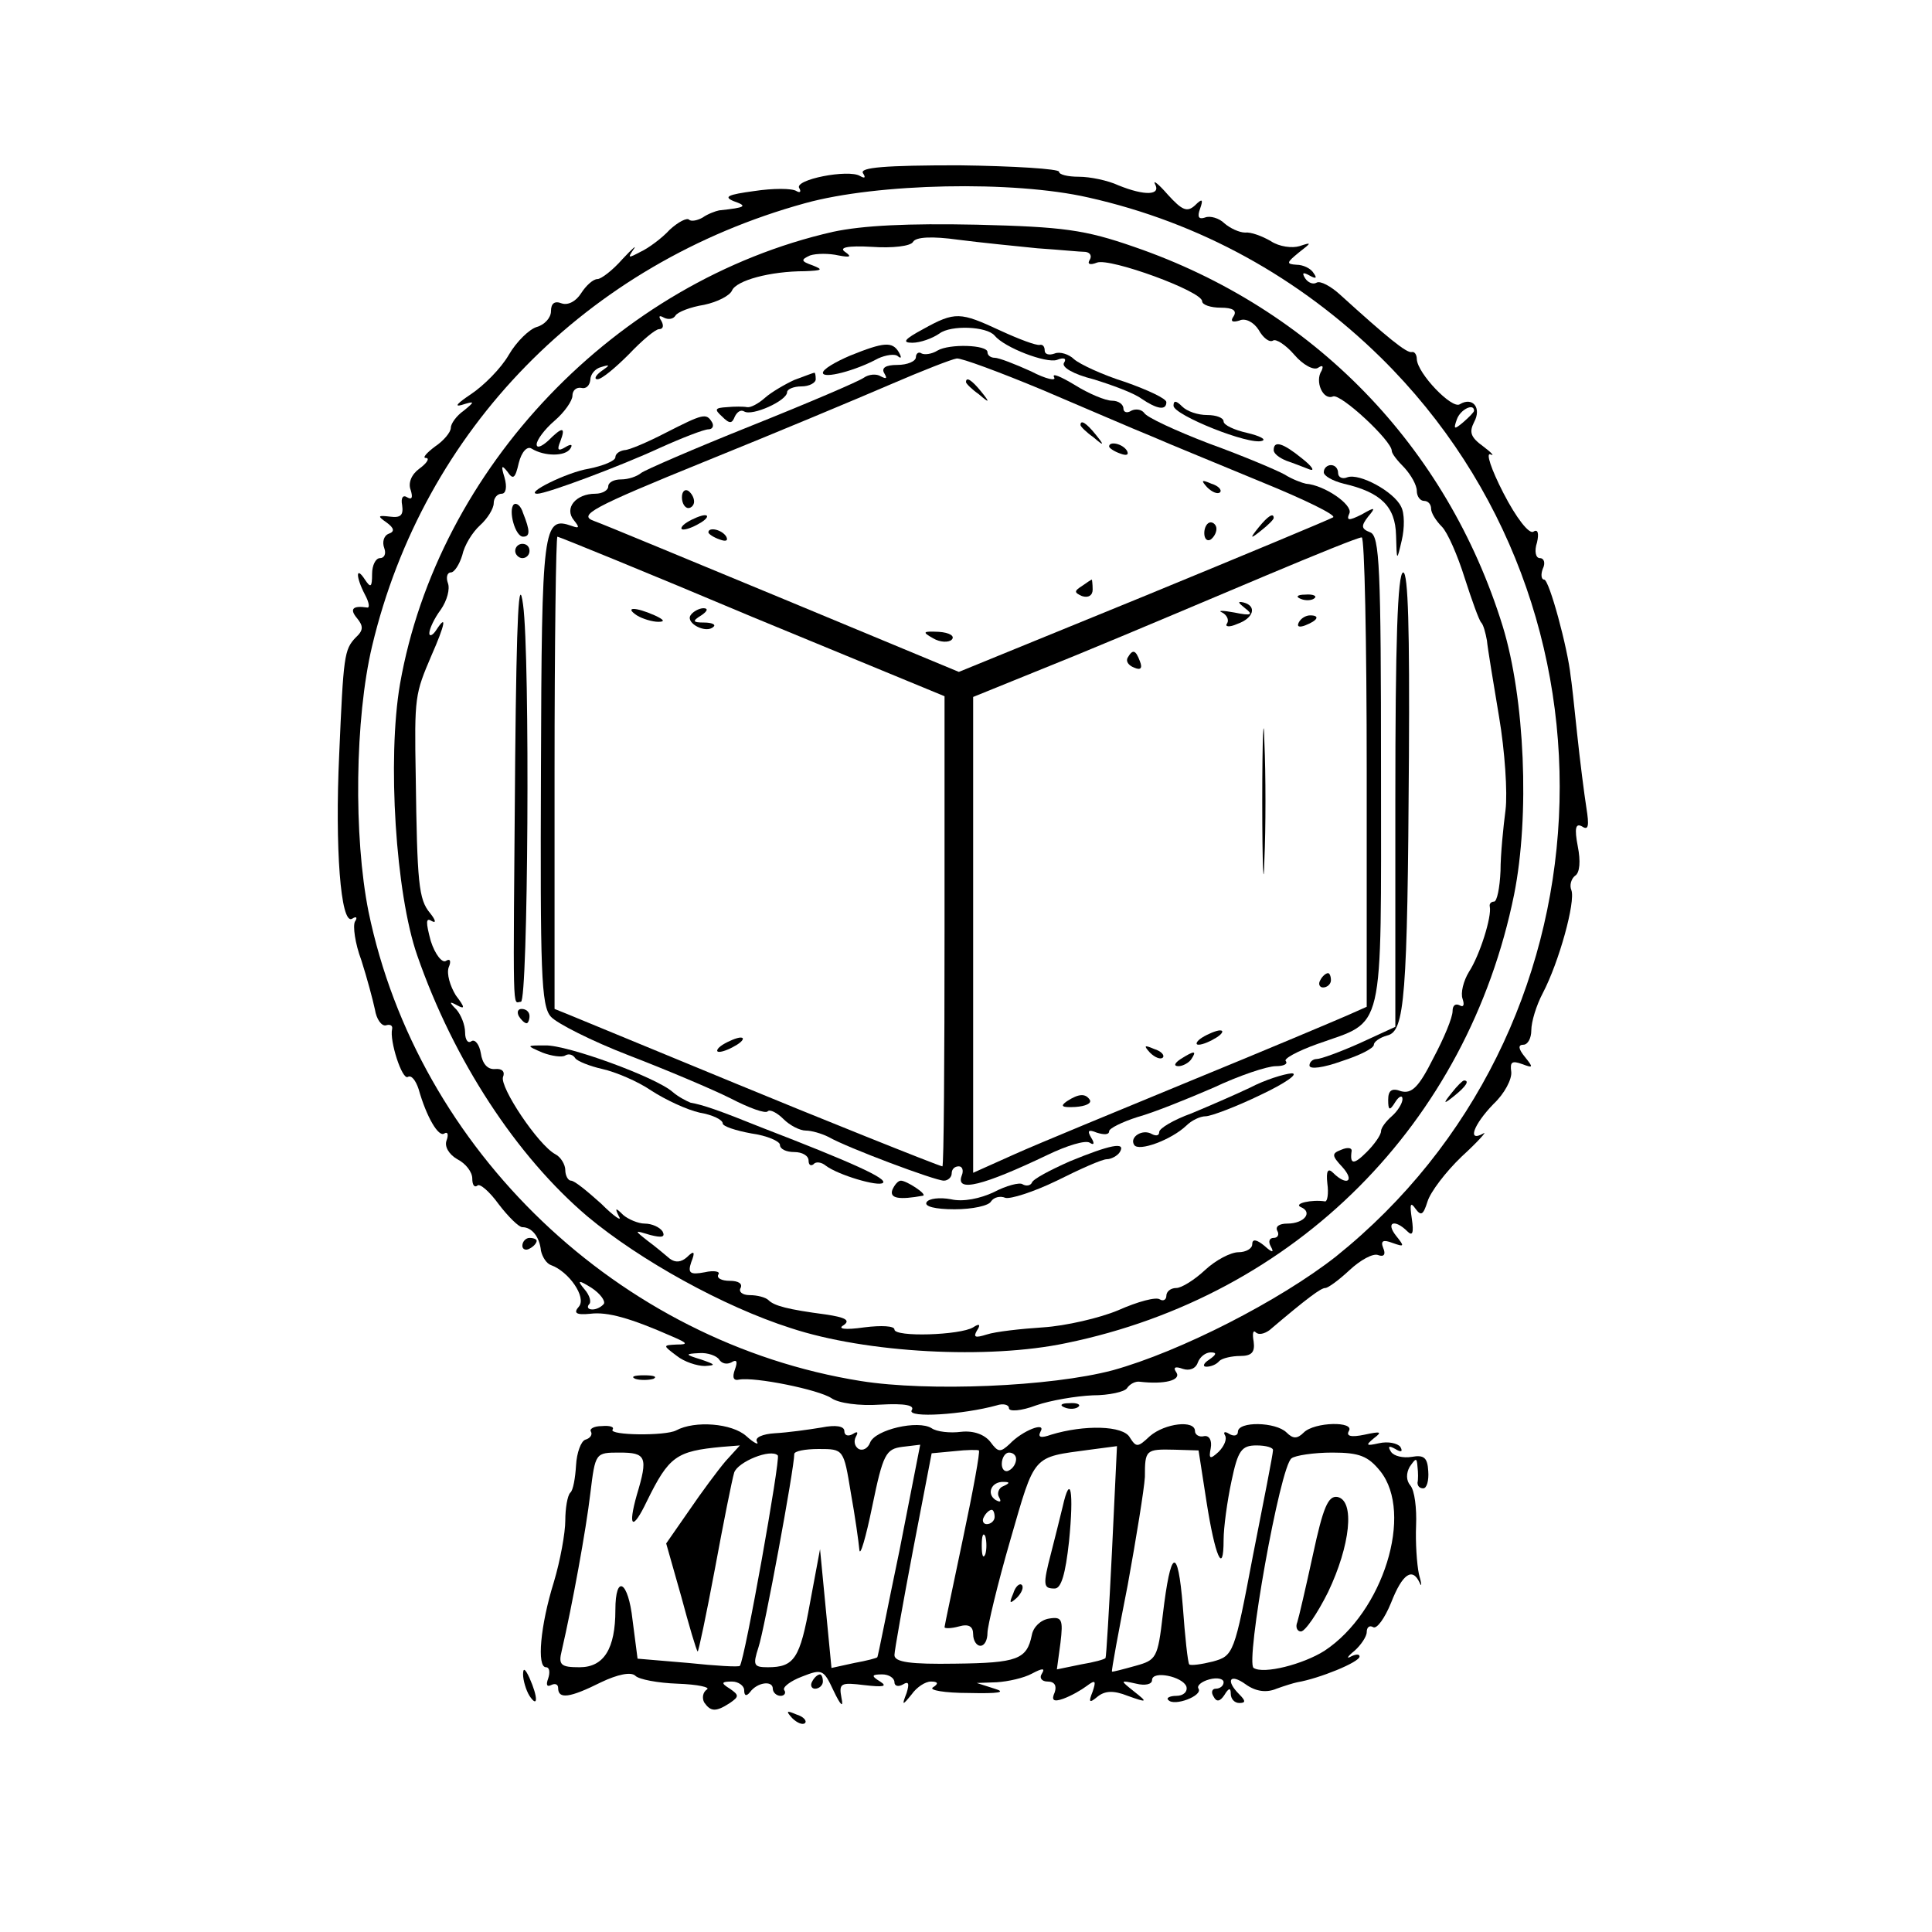 <?xml version="1.0" standalone="no"?>
<!DOCTYPE svg PUBLIC "-//W3C//DTD SVG 20010904//EN"
 "http://www.w3.org/TR/2001/REC-SVG-20010904/DTD/svg10.dtd">
<svg version="1.0" xmlns="http://www.w3.org/2000/svg"
 width="270pt" height="270pt" viewBox="0 0 270 270"
 preserveAspectRatio="xMidYMid meet">
<g transform="translate(0,270) scale(0.1,-0.1)"
fill="#000000" stroke="none">
<path d="M1206 2458 c4 -6 3 -8 -4 -4 -16 10 -93 -5 -85 -17 3 -5 1 -7 -4 -4
-6 4 -33 4 -59 0 -37 -5 -43 -8 -29 -14 20 -7 18 -9 -20 -13 -5 -1 -16 -5 -23
-10 -7 -4 -16 -6 -19 -3 -3 3 -15 -3 -27 -14 -11 -12 -30 -26 -41 -31 -17 -9
-18 -9 -10 3 6 8 -1 2 -15 -13 -14 -16 -30 -28 -35 -28 -6 0 -16 -9 -23 -20
-7 -11 -18 -17 -27 -14 -10 4 -15 0 -15 -11 0 -9 -9 -19 -20 -22 -10 -3 -28
-20 -39 -39 -11 -19 -35 -43 -53 -55 -18 -12 -24 -18 -13 -15 19 6 19 5 3 -8
-10 -7 -18 -18 -18 -24 0 -6 -10 -18 -22 -26 -12 -9 -18 -16 -13 -16 6 0 2 -7
-9 -15 -11 -8 -16 -20 -12 -30 3 -10 2 -14 -5 -10 -6 4 -9 -1 -7 -11 2 -14 -2
-18 -17 -16 -17 2 -18 1 -5 -8 11 -8 12 -13 3 -16 -7 -3 -9 -12 -6 -20 3 -8 0
-14 -6 -14 -6 0 -11 -10 -11 -22 0 -19 -2 -20 -10 -8 -13 20 -13 4 0 -21 6
-11 7 -19 3 -18 -20 3 -25 -2 -14 -15 9 -11 9 -17 -2 -27 -16 -17 -17 -25 -23
-164 -6 -129 2 -238 18 -229 6 4 8 2 4 -4 -3 -6 0 -30 9 -54 8 -25 16 -55 19
-69 2 -13 9 -23 15 -22 6 2 10 0 9 -5 -4 -16 14 -72 22 -67 5 3 11 -5 15 -17
11 -39 28 -68 36 -62 5 3 6 -2 3 -10 -3 -8 3 -19 15 -26 12 -6 21 -18 21 -27
0 -9 3 -13 7 -10 3 4 17 -8 30 -26 13 -17 28 -32 33 -32 13 0 24 -13 26 -33 2
-9 8 -18 14 -20 25 -9 50 -45 39 -58 -8 -9 -4 -12 16 -10 24 3 56 -6 115 -32
21 -9 22 -11 6 -11 -20 -1 -20 -1 0 -16 10 -8 28 -14 39 -14 16 1 15 2 -5 9
-23 7 -23 8 -3 9 12 1 25 -4 28 -9 4 -6 11 -7 17 -4 8 5 9 1 5 -10 -4 -11 -2
-16 6 -14 22 4 111 -14 129 -26 10 -7 39 -11 68 -9 35 2 49 -1 44 -8 -6 -11
72 -6 119 7 9 3 17 1 17 -4 0 -5 17 -4 38 4 20 7 56 13 79 14 23 0 45 5 48 10
4 6 12 10 18 9 34 -4 58 2 51 13 -5 7 -2 9 9 5 9 -3 18 0 21 9 3 8 11 14 18
14 9 0 8 -3 -2 -10 -8 -5 -10 -10 -4 -10 6 0 14 3 18 8 4 4 18 7 29 7 16 0 21
5 19 20 -2 11 -1 17 3 13 4 -4 12 -2 19 3 53 45 72 59 78 59 4 0 19 11 34 25
15 14 33 24 40 21 8 -3 11 1 7 10 -4 10 0 12 13 7 17 -6 17 -5 5 10 -15 19 -2
24 16 6 7 -7 9 -2 6 18 -3 20 -2 24 5 14 8 -11 11 -9 17 10 4 13 25 41 48 63
23 21 36 36 30 32 -23 -13 -14 12 14 41 16 15 26 35 25 45 -2 14 1 16 15 11
16 -6 16 -5 4 10 -9 11 -10 17 -2 17 6 0 11 9 11 20 0 12 7 35 16 52 23 44 46
128 40 144 -3 7 0 16 5 20 7 4 8 21 4 41 -5 26 -3 33 6 28 9 -6 10 1 6 26 -3
19 -9 66 -13 104 -4 39 -8 75 -9 80 -4 39 -30 135 -37 135 -4 0 -5 7 -2 15 4
8 2 15 -4 15 -6 0 -8 10 -4 22 3 13 1 19 -5 15 -6 -4 -24 19 -42 54 -17 33
-25 57 -18 54 6 -3 2 2 -10 11 -18 13 -20 20 -13 34 11 20 -2 36 -20 25 -11
-7 -59 43 -60 63 0 6 -3 11 -7 10 -7 -2 -35 21 -100 80 -13 12 -28 20 -33 17
-5 -3 -12 0 -16 6 -5 8 -3 9 6 4 9 -5 11 -4 6 3 -4 7 -15 12 -24 12 -15 1 -14
3 3 17 18 14 19 15 1 9 -10 -3 -28 -1 -40 7 -12 7 -28 13 -36 12 -8 0 -21 6
-29 13 -7 7 -20 11 -27 8 -9 -3 -11 1 -7 12 5 14 3 15 -7 5 -11 -10 -18 -7
-38 15 -13 15 -21 21 -18 15 9 -16 -14 -17 -51 -2 -15 7 -40 12 -55 12 -16 0
-28 3 -28 7 0 4 -63 8 -140 9 -103 0 -139 -3 -134 -11z m315 -34 c156 -35 295
-112 409 -224 357 -352 327 -943 -63 -1256 -79 -62 -218 -133 -312 -159 -87
-23 -258 -30 -352 -15 -338 54 -619 322 -688 656 -21 105 -19 270 5 371 72
303 300 535 605 619 101 28 291 32 396 8z m539 -298 c0 -2 -7 -9 -15 -16 -13
-11 -14 -10 -9 4 5 14 24 23 24 12z m-1216 -1248 c-3 -4 -10 -8 -16 -8 -6 0
-8 3 -5 7 4 3 1 13 -6 21 -11 13 -9 14 10 2 12 -8 19 -18 17 -22z"/>
<path d="M1164 2376 c-303 -69 -552 -330 -605 -632 -18 -105 -6 -293 24 -379
51 -147 139 -281 238 -365 73 -61 190 -126 284 -156 106 -35 276 -44 385 -21
321 66 561 307 626 627 22 110 15 274 -16 375 -78 252 -265 444 -515 530 -69
24 -99 28 -220 31 -96 2 -159 -1 -201 -10z m286 -23 c30 -2 60 -5 67 -5 7 -1
9 -6 6 -11 -4 -6 0 -8 10 -4 18 7 147 -40 147 -54 0 -5 12 -9 26 -9 17 0 23
-4 18 -12 -5 -7 -2 -9 8 -6 8 4 20 -2 27 -13 6 -11 15 -18 20 -15 4 3 18 -6
30 -20 12 -14 27 -22 33 -18 6 4 8 3 5 -4 -10 -15 2 -42 16 -36 11 4 82 -62
82 -76 0 -4 8 -14 18 -24 9 -10 17 -24 17 -32 0 -8 5 -14 10 -14 6 0 10 -5 10
-11 0 -6 7 -17 15 -25 8 -8 22 -40 32 -72 10 -31 20 -59 23 -62 3 -3 6 -14 8
-25 1 -11 9 -59 17 -107 8 -47 12 -106 9 -130 -3 -23 -7 -62 -7 -85 -1 -24 -5
-43 -9 -43 -4 0 -7 -3 -6 -7 3 -14 -14 -68 -29 -91 -8 -13 -12 -30 -9 -38 3
-9 1 -12 -4 -9 -6 3 -10 0 -10 -8 0 -9 -12 -38 -27 -66 -20 -40 -30 -50 -45
-46 -13 5 -18 1 -18 -12 0 -15 2 -16 10 -3 5 8 10 10 10 4 0 -6 -7 -17 -15
-24 -8 -7 -15 -16 -15 -21 0 -5 -9 -18 -20 -29 -18 -18 -24 -18 -21 2 0 4 -6
5 -15 1 -13 -5 -13 -8 2 -24 18 -20 6 -27 -13 -8 -7 7 -10 3 -8 -15 2 -14 0
-25 -3 -25 -19 3 -45 -3 -34 -8 17 -7 5 -23 -19 -23 -11 0 -17 -4 -14 -10 3
-5 1 -10 -5 -10 -6 0 -8 -5 -4 -12 5 -9 2 -9 -9 1 -11 9 -17 10 -17 2 0 -6 -9
-11 -19 -11 -11 0 -32 -11 -47 -25 -15 -14 -33 -25 -40 -25 -8 0 -14 -5 -14
-11 0 -5 -4 -8 -9 -5 -5 4 -31 -3 -58 -15 -26 -11 -74 -22 -105 -24 -31 -2
-67 -6 -79 -10 -16 -5 -19 -4 -14 5 6 9 4 11 -5 5 -18 -11 -110 -14 -110 -3 0
5 -18 6 -42 3 -28 -4 -38 -2 -29 3 10 7 2 11 -25 15 -53 7 -72 12 -80 20 -4 4
-16 7 -26 7 -11 0 -16 5 -13 10 3 6 -3 10 -15 10 -12 0 -19 4 -16 9 3 4 -6 6
-19 3 -21 -4 -24 -1 -19 14 6 15 4 17 -6 7 -8 -7 -16 -8 -24 -2 -6 5 -20 17
-31 25 -19 15 -19 15 4 8 16 -4 21 -3 17 5 -4 6 -15 11 -25 11 -9 0 -23 6 -30
12 -11 11 -12 10 -6 -2 5 -8 -7 0 -25 18 -19 17 -37 32 -42 32 -4 0 -8 7 -8
15 0 7 -6 18 -14 22 -24 13 -78 94 -73 108 3 7 -1 12 -11 11 -11 -1 -18 8 -20
22 -2 12 -8 20 -13 17 -5 -4 -9 2 -9 12 0 11 -6 25 -12 32 -11 11 -10 12 1 6
11 -6 11 -3 -2 14 -8 13 -13 30 -10 39 4 9 2 13 -4 9 -5 -3 -15 9 -21 28 -7
26 -7 33 1 28 7 -4 6 1 -2 11 -16 19 -18 42 -20 191 -2 112 -1 115 22 169 19
43 22 59 7 36 -5 -8 -10 -10 -10 -5 0 6 7 21 16 33 9 13 13 29 10 37 -3 8 -1
15 4 15 5 0 12 11 16 24 3 14 14 32 25 42 10 9 19 23 19 31 0 7 5 13 11 13 6
0 8 9 4 23 -5 16 -4 18 4 8 8 -12 11 -10 16 12 4 16 12 24 18 20 18 -11 47
-11 54 0 4 6 1 7 -7 2 -10 -6 -12 -4 -7 8 8 21 3 21 -17 1 -9 -8 -16 -11 -16
-5 0 6 11 21 25 33 14 12 25 28 25 35 0 7 5 12 12 11 7 -2 12 3 13 11 0 8 7
16 15 18 13 4 13 3 0 -6 -8 -6 -10 -11 -5 -11 6 0 25 16 44 35 18 19 37 35 42
35 6 0 7 5 3 12 -4 6 -3 8 4 4 6 -3 13 -2 16 3 3 5 21 12 40 15 19 4 36 13 39
20 6 14 53 27 102 27 24 1 26 2 11 8 -17 6 -17 8 -4 14 9 3 27 3 40 0 16 -3
19 -2 9 5 -9 6 3 9 38 7 28 -2 54 1 57 7 4 7 27 8 63 3 31 -4 81 -9 111 -12z"/>
<path d="M1290 2240 c-26 -14 -30 -19 -15 -19 11 0 28 6 38 13 16 12 66 10 77
-3 14 -17 72 -39 87 -34 10 4 14 2 10 -4 -4 -6 13 -16 41 -23 26 -8 56 -19 67
-27 22 -15 35 -17 35 -5 0 5 -26 17 -57 28 -32 10 -64 25 -72 32 -7 7 -20 11
-27 8 -8 -3 -14 -1 -14 4 0 6 -3 9 -7 8 -5 -1 -29 8 -55 20 -56 26 -63 27
-108 2z"/>
<path d="M1188 2203 c-21 -9 -38 -19 -38 -24 0 -9 46 3 77 20 11 5 24 7 28 3
5 -4 5 -1 1 6 -9 15 -21 14 -68 -5z"/>
<path d="M1310 2210 c-8 -5 -18 -6 -22 -4 -4 3 -8 0 -8 -5 0 -6 -12 -11 -26
-11 -16 0 -23 -4 -18 -12 4 -7 3 -8 -5 -4 -6 4 -17 3 -24 -2 -7 -5 -77 -35
-157 -67 -80 -32 -149 -62 -154 -66 -6 -5 -18 -9 -28 -9 -10 0 -18 -4 -18 -10
0 -5 -8 -10 -18 -10 -27 0 -44 -20 -30 -37 8 -10 8 -12 -3 -8 -40 14 -42 0
-43 -341 -1 -281 0 -330 14 -345 8 -9 57 -34 109 -54 52 -20 116 -47 142 -60
25 -13 49 -22 52 -18 3 3 13 -2 22 -11 9 -9 23 -16 31 -16 8 0 22 -4 32 -9 26
-15 149 -61 161 -61 6 0 11 5 11 10 0 6 4 10 10 10 5 0 7 -6 4 -13 -9 -24 30
-14 120 29 27 13 53 21 59 17 6 -4 7 -1 2 7 -6 10 -4 12 8 7 10 -3 17 -3 17 2
0 4 18 13 40 20 22 6 69 25 106 41 36 17 75 30 87 30 11 0 17 3 14 7 -4 3 16
14 44 24 95 34 89 7 89 381 0 285 -2 329 -15 334 -13 5 -13 9 -3 22 11 13 10
14 -9 3 -18 -9 -22 -9 -17 2 4 12 -35 39 -61 41 -5 1 -19 6 -30 13 -11 6 -58
26 -105 43 -47 18 -88 37 -91 43 -4 5 -12 6 -18 3 -6 -4 -11 -2 -11 3 0 6 -7
11 -16 11 -9 0 -33 10 -52 22 -20 12 -32 17 -29 11 4 -6 -11 -3 -32 8 -22 10
-45 19 -51 19 -5 0 -10 3 -10 8 0 10 -53 12 -70 2z m147 -55 c59 -25 128 -55
153 -65 25 -11 94 -39 154 -64 59 -24 104 -46 99 -49 -5 -3 -125 -53 -266
-111 l-257 -105 -243 101 c-133 55 -253 105 -267 110 -22 8 -5 18 155 83 99
40 216 89 260 108 44 19 85 35 92 36 6 1 60 -19 120 -44z m-406 -317 l269
-111 0 -329 c0 -180 -1 -328 -3 -328 -4 0 -188 74 -287 115 -158 65 -254 105
-255 105 0 0 0 149 0 330 0 182 2 330 4 330 2 0 125 -50 272 -112z m859 -216
l0 -329 -27 -12 c-16 -7 -113 -48 -218 -91 -104 -43 -216 -89 -247 -103 l-58
-26 0 332 0 333 143 58 c78 32 198 83 267 112 69 29 128 53 133 53 4 1 7 -147
7 -327z"/>
<path d="M1350 2166 c0 -2 8 -10 18 -17 15 -13 16 -12 3 4 -13 16 -21 21 -21
13z"/>
<path d="M1510 2106 c0 -2 8 -10 18 -17 15 -13 16 -12 3 4 -13 16 -21 21 -21
13z"/>
<path d="M1550 2076 c0 -2 7 -7 16 -10 8 -3 12 -2 9 4 -6 10 -25 14 -25 6z"/>
<path d="M1687 2019 c7 -7 15 -10 18 -7 3 3 -2 9 -12 12 -14 6 -15 5 -6 -5z"/>
<path d="M953 2005 c0 -8 4 -15 9 -15 4 0 8 4 8 9 0 6 -4 12 -8 15 -5 3 -9 -1
-9 -9z"/>
<path d="M960 1970 c-8 -5 -10 -10 -5 -10 6 0 17 5 25 10 8 5 11 10 5 10 -5 0
-17 -5 -25 -10z"/>
<path d="M1759 1963 c-13 -16 -12 -17 4 -4 9 7 17 15 17 17 0 8 -8 3 -21 -13z"/>
<path d="M1683 1955 c0 -8 4 -12 9 -9 4 3 8 9 8 15 0 5 -4 9 -8 9 -5 0 -9 -7
-9 -15z"/>
<path d="M990 1956 c0 -2 7 -7 16 -10 8 -3 12 -2 9 4 -6 10 -25 14 -25 6z"/>
<path d="M1512 1881 c-11 -7 -11 -9 0 -14 9 -3 15 1 15 9 0 8 -1 14 -1 14 -1
0 -7 -4 -14 -9z"/>
<path d="M1304 1808 c10 -6 22 -6 26 -2 5 5 -3 10 -18 11 -22 1 -24 0 -8 -9z"/>
<path d="M890 1840 c8 -5 22 -9 30 -9 10 0 8 3 -5 9 -27 12 -43 12 -25 0z"/>
<path d="M965 1840 c-7 -11 22 -26 32 -16 4 3 -2 6 -13 6 -16 0 -17 2 -4 10 9
6 10 10 3 10 -6 0 -15 -5 -18 -10z"/>
<path d="M1010 1240 c-8 -5 -10 -10 -5 -10 6 0 17 5 25 10 8 5 11 10 5 10 -5
0 -17 -5 -25 -10z"/>
<path d="M1818 1863 c7 -3 16 -2 19 1 4 3 -2 6 -13 5 -11 0 -14 -3 -6 -6z"/>
<path d="M1740 1850 c12 -9 9 -11 -15 -6 -16 3 -24 3 -17 0 6 -3 10 -10 7 -15
-4 -5 3 -6 14 -1 23 8 28 25 9 30 -9 2 -8 0 2 -8z"/>
<path d="M1815 1830 c-3 -6 1 -7 9 -4 18 7 21 14 7 14 -6 0 -13 -4 -16 -10z"/>
<path d="M1576 1781 c-3 -5 1 -11 9 -14 9 -4 12 -1 8 9 -6 16 -10 17 -17 5z"/>
<path d="M1764 1580 c0 -91 2 -128 3 -82 2 45 2 119 0 165 -1 45 -3 8 -3 -83z"/>
<path d="M1845 1330 c-3 -5 -1 -10 4 -10 6 0 11 5 11 10 0 6 -2 10 -4 10 -3 0
-8 -4 -11 -10z"/>
<path d="M1680 1250 c-8 -5 -10 -10 -5 -10 6 0 17 5 25 10 8 5 11 10 5 10 -5
0 -17 -5 -25 -10z"/>
<path d="M1607 1229 c7 -7 15 -10 18 -7 3 3 -2 9 -12 12 -14 6 -15 5 -6 -5z"/>
<path d="M1650 1220 c-9 -6 -10 -10 -3 -10 6 0 15 5 18 10 8 12 4 12 -15 0z"/>
<path d="M1491 1161 c-10 -7 -7 -9 12 -8 14 1 23 5 20 10 -6 9 -15 9 -32 -2z"/>
<path d="M1110 2169 c-13 -6 -32 -17 -41 -25 -9 -8 -20 -14 -25 -13 -5 1 -18
1 -28 0 -17 -1 -18 -3 -7 -13 11 -11 14 -10 18 0 3 6 8 10 13 7 11 -7 60 15
60 27 0 4 9 8 20 8 11 0 20 5 20 10 0 6 -1 10 -2 9 -2 0 -14 -5 -28 -10z"/>
<path d="M1640 2133 c0 -13 107 -56 124 -49 6 2 -4 7 -21 11 -18 4 -33 11 -33
16 0 5 -10 9 -23 9 -13 0 -28 5 -35 12 -8 8 -12 9 -12 1z"/>
<path d="M930 2095 c-25 -13 -51 -24 -57 -24 -7 -1 -13 -5 -13 -10 0 -5 -17
-12 -37 -16 -31 -5 -91 -35 -72 -35 13 0 117 39 171 64 31 14 62 26 68 26 6 0
8 5 5 10 -8 13 -12 12 -65 -15z"/>
<path d="M1780 2071 c0 -5 8 -11 18 -15 9 -3 24 -9 32 -12 8 -3 4 4 -10 15
-27 22 -40 26 -40 12z"/>
<path d="M1850 2040 c0 -5 12 -12 28 -16 52 -12 72 -32 73 -72 1 -37 1 -37 8
-7 4 17 4 38 -1 47 -10 21 -58 47 -75 41 -7 -3 -13 0 -13 6 0 6 -4 11 -10 11
-5 0 -10 -4 -10 -10z"/>
<path d="M718 1995 c-8 -8 2 -45 13 -45 10 0 10 8 0 33 -3 10 -9 15 -13 12z"/>
<path d="M720 1930 c0 -5 5 -10 10 -10 6 0 10 5 10 10 0 6 -4 10 -10 10 -5 0
-10 -4 -10 -10z"/>
<path d="M720 1643 c-3 -377 -4 -343 8 -343 10 0 13 483 3 555 -6 44 -9 -14
-11 -212z"/>
<path d="M1950 1583 l0 -318 -50 -23 c-27 -12 -54 -22 -60 -22 -5 0 -10 -4
-10 -9 0 -6 20 -3 45 6 25 8 45 18 45 23 0 4 8 10 19 13 24 6 28 52 30 390 1
175 -1 257 -8 257 -8 0 -11 -102 -11 -317z"/>
<path d="M725 1280 c3 -5 8 -10 11 -10 2 0 4 5 4 10 0 6 -5 10 -11 10 -5 0 -7
-4 -4 -10z"/>
<path d="M758 1229 c13 -5 28 -7 32 -4 5 3 11 1 14 -4 3 -4 20 -11 38 -15 18
-4 49 -17 68 -30 20 -13 50 -27 68 -31 18 -3 32 -10 32 -15 0 -4 18 -10 40
-14 22 -3 40 -11 40 -16 0 -6 9 -10 20 -10 11 0 20 -5 20 -12 0 -6 3 -8 7 -5
3 4 11 3 17 -2 17 -13 74 -30 80 -24 6 6 -42 28 -169 77 -62 25 -83 32 -100
35 -5 2 -17 8 -25 15 -24 21 -148 66 -178 65 -27 0 -27 0 -4 -10z"/>
<path d="M1747 1180 c-21 -10 -58 -26 -82 -36 -25 -9 -45 -21 -45 -26 0 -5 -4
-6 -10 -3 -13 8 -32 -4 -25 -15 6 -10 52 7 73 27 7 7 19 13 27 13 7 0 42 13
77 30 34 16 54 30 43 30 -11 -1 -37 -9 -58 -20z"/>
<path d="M1495 1077 c-27 -12 -52 -25 -53 -30 -2 -4 -8 -5 -13 -2 -4 3 -23 -2
-40 -11 -19 -9 -43 -14 -60 -10 -16 3 -31 1 -34 -4 -4 -6 12 -10 39 -10 25 0
48 5 51 11 4 6 13 8 20 5 7 -2 39 8 72 24 32 16 63 30 70 30 6 0 15 5 18 10 9
15 -14 10 -70 -13z"/>
<path d="M1247 1037 c-4 -12 10 -14 43 -8 6 2 -23 21 -31 21 -4 0 -9 -6 -12
-13z"/>
<path d="M2029 1173 c-13 -16 -12 -17 4 -4 16 13 21 21 13 21 -2 0 -10 -8 -17
-17z"/>
<path d="M730 959 c0 -5 5 -7 10 -4 6 3 10 8 10 11 0 2 -4 4 -10 4 -5 0 -10
-5 -10 -11z"/>
<path d="M888 773 c6 -2 18 -2 25 0 6 3 1 5 -13 5 -14 0 -19 -2 -12 -5z"/>
<path d="M1488 733 c7 -3 16 -2 19 1 4 3 -2 6 -13 5 -11 0 -14 -3 -6 -6z"/>
<path d="M826 699 c2 -4 -1 -9 -8 -11 -6 -2 -12 -18 -13 -36 -1 -17 -4 -35 -8
-38 -4 -4 -7 -22 -7 -39 0 -17 -7 -56 -16 -86 -19 -61 -24 -119 -11 -119 5 0
6 -7 3 -16 -3 -8 -2 -12 4 -9 6 3 10 1 10 -4 0 -16 16 -14 60 8 23 11 42 15
48 9 5 -5 31 -10 59 -11 28 -1 46 -5 41 -8 -6 -4 -7 -12 -4 -18 9 -13 16 -14
36 -1 13 9 13 11 0 20 -13 8 -12 10 3 10 9 0 17 -6 17 -12 0 -8 3 -9 8 -3 10
14 32 17 32 5 0 -5 5 -10 11 -10 5 0 8 4 5 8 -3 4 9 13 25 19 28 11 30 10 44
-20 10 -21 14 -24 11 -10 -4 21 -1 22 32 18 26 -3 33 -2 22 5 -13 8 -12 10 3
10 9 0 17 -5 17 -11 0 -5 5 -7 12 -3 8 5 9 1 5 -12 -7 -18 -6 -18 7 -2 7 10
19 18 27 18 10 0 11 -3 3 -8 -7 -4 16 -8 50 -8 42 -1 53 1 36 6 l-25 8 28 1
c16 1 38 6 49 12 15 8 19 8 14 0 -4 -6 0 -11 8 -11 10 0 13 -6 10 -15 -5 -11
-2 -14 12 -9 11 4 25 12 33 18 12 9 13 7 8 -8 -6 -15 -5 -17 7 -7 10 8 22 9
42 1 28 -10 28 -9 9 6 -20 16 -20 16 3 11 12 -3 22 -1 22 5 0 14 43 5 48 -9 2
-7 -4 -13 -14 -13 -9 0 -15 -3 -11 -6 8 -9 48 6 42 16 -3 4 4 10 15 13 11 3
20 1 20 -4 0 -5 -5 -9 -11 -9 -5 0 -7 -5 -3 -11 4 -8 9 -7 15 2 6 10 9 11 9 2
0 -7 5 -13 12 -13 9 0 9 3 0 12 -20 20 -13 30 9 14 14 -10 29 -12 43 -6 11 4
24 8 29 9 30 5 87 28 87 36 0 4 -6 3 -12 0 -7 -4 -5 0 5 8 9 8 17 20 17 26 0
7 4 10 9 7 5 -3 16 12 25 34 16 41 30 50 40 28 3 -7 3 -2 -1 12 -3 14 -5 45
-4 68 1 24 -2 49 -8 56 -6 7 -6 17 -1 26 9 13 10 13 11 0 1 -8 1 -18 0 -22 0
-5 3 -8 8 -8 5 0 8 11 7 24 -1 19 -6 23 -23 20 -12 -2 -25 1 -29 7 -5 8 -3 9
6 4 8 -5 11 -4 7 3 -4 5 -17 8 -30 5 -18 -4 -19 -3 -7 7 12 9 10 10 -13 5 -19
-4 -26 -2 -22 5 9 14 -48 13 -63 -2 -9 -9 -15 -9 -24 0 -15 15 -68 16 -68 1 0
-5 -5 -7 -12 -3 -6 4 -9 3 -6 -2 3 -5 -1 -15 -9 -23 -12 -11 -14 -10 -11 5 2
11 -2 18 -9 17 -7 -2 -13 2 -13 7 0 16 -42 11 -63 -7 -17 -16 -19 -16 -28 -2
-9 17 -64 18 -110 4 -14 -5 -19 -4 -15 4 9 15 -25 2 -43 -17 -13 -12 -16 -12
-27 3 -8 10 -23 16 -41 14 -15 -2 -34 0 -41 5 -19 12 -79 -2 -86 -20 -3 -8
-10 -12 -16 -9 -6 4 -7 11 -4 17 4 7 2 8 -4 4 -7 -4 -12 -2 -12 4 0 7 -12 9
-32 5 -18 -3 -47 -7 -65 -8 -17 -1 -29 -6 -25 -12 3 -5 -4 -2 -15 8 -20 18
-72 22 -98 8 -15 -8 -94 -7 -89 1 3 4 -4 6 -15 5 -11 0 -18 -4 -15 -8z m188
-41 c-11 -13 -34 -44 -51 -69 l-32 -46 21 -74 c11 -41 21 -75 23 -77 1 -1 12
51 24 115 12 65 24 125 27 135 5 15 51 34 61 24 4 -4 -46 -285 -53 -294 -1 -2
-34 0 -72 4 l-71 6 -7 54 c-6 55 -24 65 -24 14 0 -54 -16 -80 -50 -80 -26 0
-30 3 -25 23 15 65 34 169 40 220 7 57 7 57 41 57 37 0 40 -6 24 -59 -13 -46
-6 -51 14 -9 31 63 41 70 105 76 l25 2 -20 -22z m175 -44 c6 -33 11 -69 12
-80 1 -10 9 17 18 61 15 73 19 80 42 83 l25 3 -29 -148 c-17 -81 -30 -149 -31
-149 0 -1 -15 -5 -32 -8 l-32 -7 -8 83 -8 83 -14 -75 c-14 -78 -22 -90 -59
-90 -20 0 -21 3 -13 28 8 23 50 250 50 270 0 4 15 7 34 7 35 0 35 0 45 -61z
m157 -63 c-14 -67 -26 -123 -26 -125 0 -2 9 -2 20 1 14 4 20 0 20 -11 0 -9 5
-16 10 -16 6 0 10 8 10 18 0 9 14 68 32 130 35 121 30 115 111 126 l38 5 -7
-147 c-4 -81 -8 -148 -9 -149 -1 -2 -16 -6 -34 -9 l-34 -7 5 37 c4 33 2 37
-16 34 -12 -2 -22 -12 -24 -23 -7 -34 -20 -39 -107 -40 -62 -1 -85 2 -85 12 0
6 12 73 26 147 l26 135 32 3 c17 2 33 2 34 1 2 -1 -8 -56 -22 -122z m340 51
c12 -77 24 -105 24 -54 0 17 5 54 11 82 9 43 14 50 35 50 13 0 24 -3 23 -7 0
-5 -13 -71 -28 -147 -26 -137 -27 -140 -56 -148 -16 -4 -31 -6 -33 -4 -2 2 -6
39 -9 81 -7 86 -17 81 -28 -12 -7 -60 -9 -63 -38 -71 -18 -5 -33 -9 -33 -8 -1
1 9 55 22 121 12 66 23 134 24 151 0 38 1 39 42 38 l33 -1 11 -71z m-266 59
c0 -6 -4 -13 -10 -16 -5 -3 -10 1 -10 9 0 9 5 16 10 16 6 0 10 -4 10 -9z m509
-17 c47 -59 4 -197 -78 -251 -30 -19 -85 -33 -99 -24 -12 7 37 283 53 293 5 4
31 8 57 8 38 0 50 -5 67 -26z m-527 -21 c-6 -2 -9 -10 -6 -15 4 -7 2 -8 -5 -4
-13 9 -5 26 12 25 9 0 8 -2 -1 -6z m-12 -43 c0 -5 -5 -10 -11 -10 -5 0 -7 5
-4 10 3 6 8 10 11 10 2 0 4 -4 4 -10z m-13 -52 c-3 -7 -5 -2 -5 12 0 14 2 19
5 13 2 -7 2 -19 0 -25z"/>
<path d="M1485 594 c-4 -16 -11 -45 -16 -64 -12 -46 -11 -50 5 -50 9 0 15 20
20 66 7 70 2 97 -9 48z"/>
<path d="M1416 473 c-6 -14 -5 -15 5 -6 7 7 10 15 7 18 -3 3 -9 -2 -12 -12z"/>
<path d="M1835 528 c-10 -46 -20 -89 -22 -95 -3 -7 0 -13 5 -13 6 0 23 25 38
55 31 65 38 128 13 133 -13 2 -20 -15 -34 -80z"/>
<path d="M731 360 c0 -8 4 -22 9 -30 12 -18 12 -2 0 25 -6 13 -9 15 -9 5z"/>
<path d="M1135 350 c-3 -5 -1 -10 4 -10 6 0 11 5 11 10 0 6 -2 10 -4 10 -3 0
-8 -4 -11 -10z"/>
<path d="M1107 299 c7 -7 15 -10 18 -7 3 3 -2 9 -12 12 -14 6 -15 5 -6 -5z"/>
</g>
</svg>
